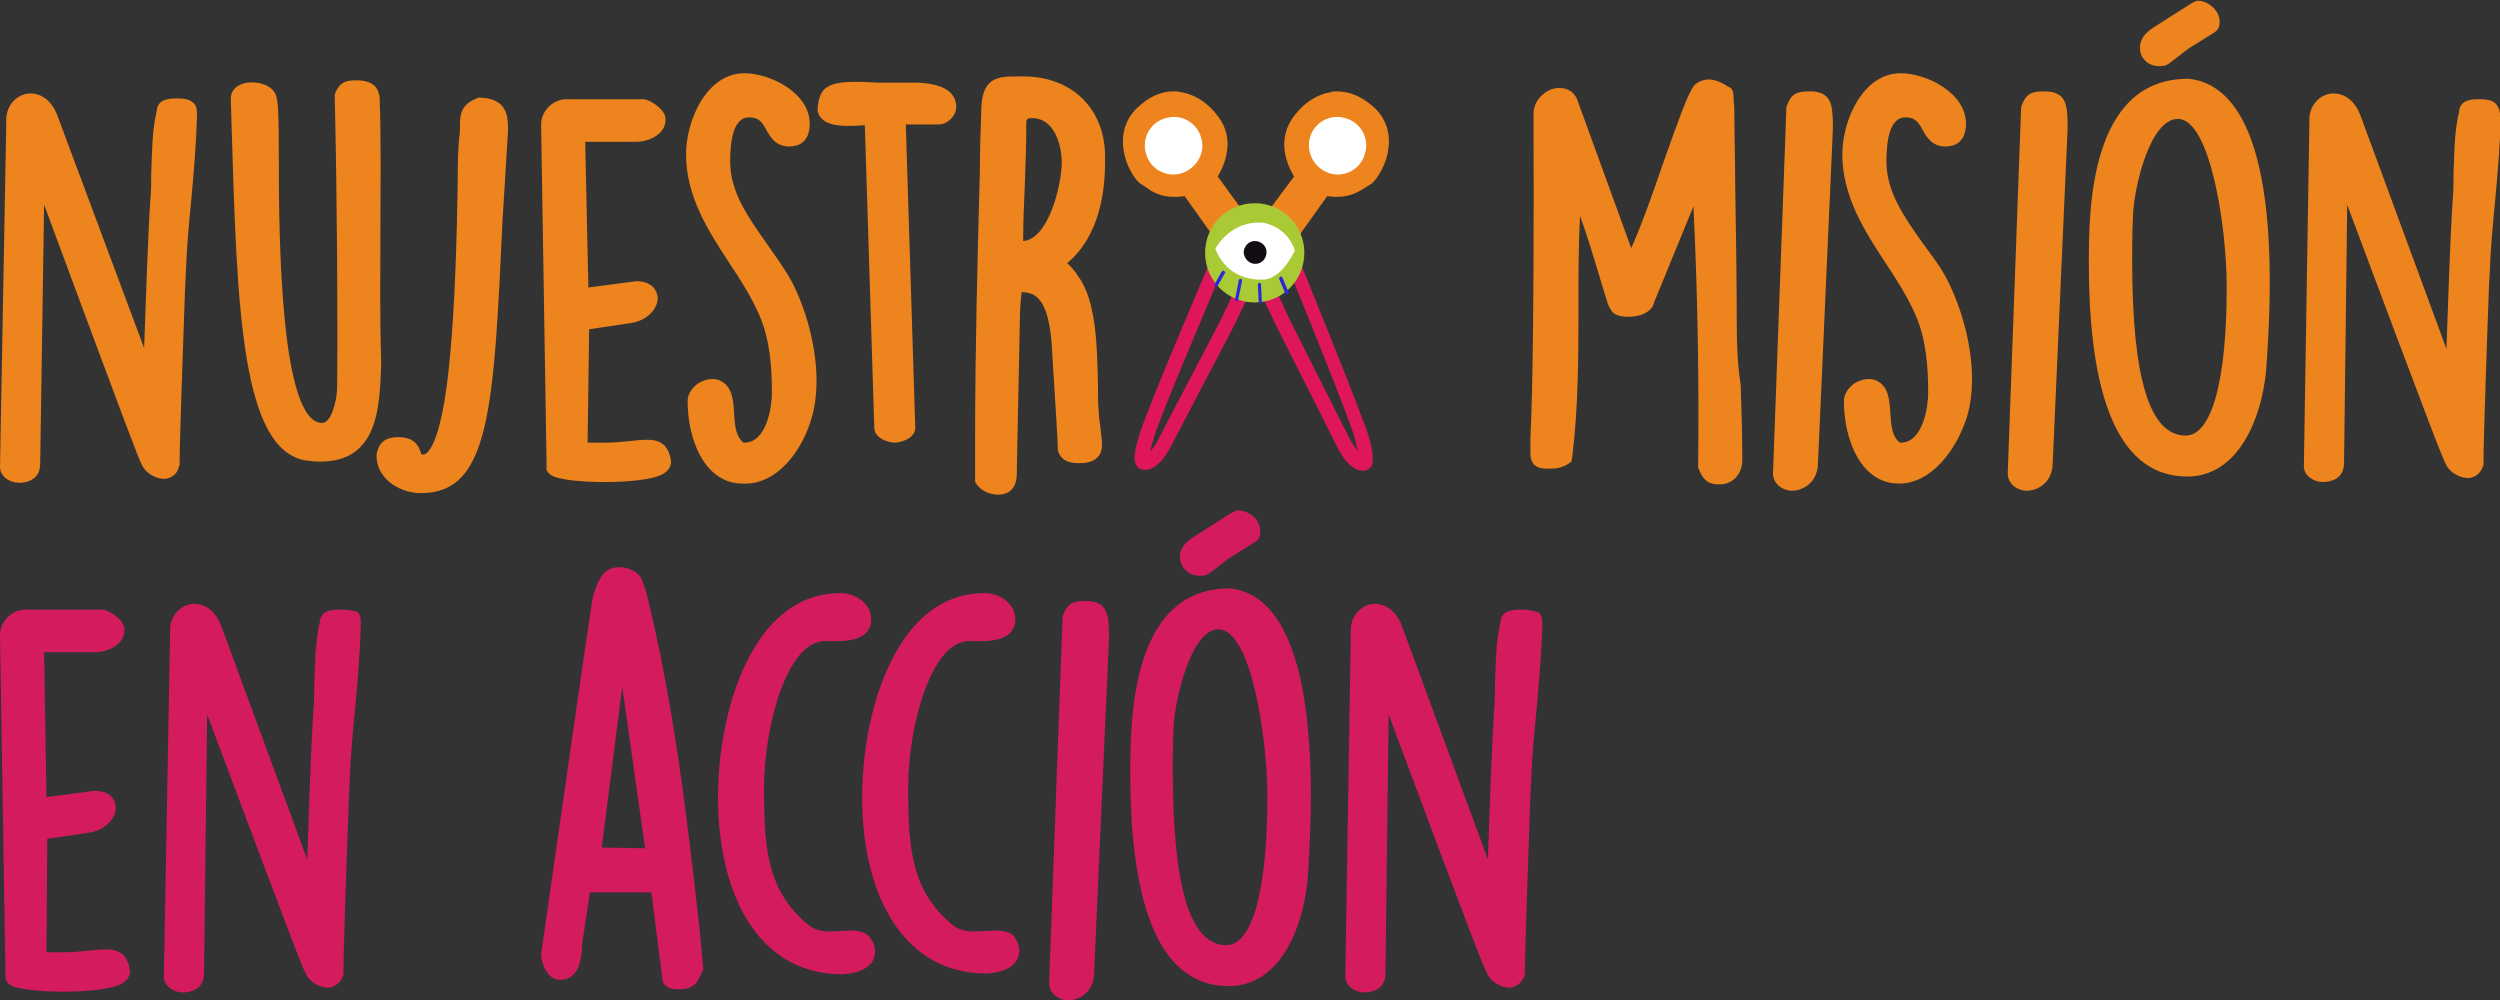 <?xml version="1.0" encoding="utf-8"?>
<!-- Generator: Adobe Illustrator 21.0.0, SVG Export Plug-In . SVG Version: 6.00 Build 0)  -->
<svg version="1.1" id="Layer_1" xmlns="http://www.w3.org/2000/svg" xmlns:xlink="http://www.w3.org/1999/xlink" x="0px" y="0px"
	 viewBox="0 0 317.4 127" style="enable-background:new 0 0 317.4 127;" xml:space="preserve">
<rect x="0" y="0" width="317.4" height="127" fill="#333333" stroke="none"/>
<style type="text/css">
	.st0{fill:#EE841E;}
	.st1{fill:#D31B5D;}
	.st2{fill:#FFFFFF;}
	.st3{fill:#DF165B;}
	.st4{fill:#A9C935;}
	.st5{fill:#130D13;}
	.st6{fill:#2828DC;}
</style>
<g>
	<path class="st0" d="M22.7,59.3l0.1-0.2V59c0-3.1,0.5-16.7,0.7-22.5l0.1-2c0.1-3.1,0.4-6.2,0.7-9.3c0.3-3.3,0.6-6.8,0.7-10.2
		c0-0.7,0.1-1.4-0.4-1.9c-0.5-0.5-1.2-0.6-2.1-0.6c-0.9,0-2.5,0-2.6,1.6c-0.6,2.5-0.6,5.3-0.7,7.9c0,1.1,0,2.2-0.1,3.2
		c-0.3,4.3-0.6,13.2-0.8,19L7.3,14.7c-0.9-2.4-2.6-3-3.9-2.8c-1.6,0.3-2.7,1.8-2.6,3.5L0,59.3c0,1.1,1.1,2,2.5,2
		c0.6,0,1.3-0.2,1.7-0.5c0.6-0.4,0.9-1.1,0.9-1.9L5.6,26C16.8,56.2,17.4,57.7,18,59c0.5,1.1,1.8,1.8,2.9,1.8
		C21.8,60.7,22.5,60.2,22.7,59.3z"/>
	<path class="st0" d="M48.4,45.9c-0.2-5.7-0.1-11.4-0.1-16.9c0-5.5,0.1-11.1-0.1-16.6c-0.1-1-0.6-2.2-2.9-2.2
		c-1.2,0-2.2,0.1-2.8,1.8l0,0.2l0,0.2c0.3,12.2,0.4,29.5,0.3,37c-0.1,1.8-0.8,4.3-1.9,4.3c-5.3,0-5.5-23.5-5.5-33.5
		c0-5.9-0.1-7.5-0.4-8.2c-0.5-1.2-2.2-1.7-3.7-1.5c-1.5,0.3-2,1.2-2,2l0.1,3.4c0.7,23.2,1.2,41.6,9.7,42.6l0.2,0
		c0.5,0.1,0.9,0.1,1.4,0.1c7.4,0,7.5-7.1,7.7-12.4L48.4,45.9z"/>
	<path class="st0" d="M61.1,12.4h-0.4l-0.2,0.1c-2,0.8-2.1,2.1-2.1,3.4c0,0.5,0,1-0.1,1.6c-0.1,0.8-0.2,3-0.2,6.4
		c-0.1,5.8-0.3,14.5-1,21.7C56,57.3,54,57.7,53.8,57.7c-0.2,0-0.3,0-0.3,0c0-0.1-0.1-0.2-0.1-0.3c-0.2-0.6-0.6-1.8-2.6-1.9h-0.3
		c-2.3,0-2.6,1.6-2.7,2.3c0,2.9,2.7,4.6,5.2,4.8h0.5c8.7,0,9.2-10.8,10.3-34.6l0.7-11.4C64.5,14.9,64.5,12.6,61.1,12.4z"/>
	<path class="st0" d="M70.1,60.4c0.9,0.5,3.7,0.8,6.6,0.8c3.1,0,6.4-0.3,7.6-1.1c0.8-0.5,0.9-1.2,0.9-1.5c-0.1-0.9-0.4-1.6-0.9-2.1
		c-1-0.9-2.5-0.7-4.4-0.5c-0.9,0.1-2,0.2-3.1,0.2c-1,0-1.8,0-2.2,0l0.2-14.4l5.4-0.8c1.9-0.3,3.4-1.8,3.3-3.3c-0.1-0.9-0.8-2-2.7-2
		l-6.1,0.8L74.3,18h6.5c1.5,0,3.7-0.9,3.7-2.8c0-0.2,0-0.4-0.2-0.8l0,0c-0.4-0.8-1.9-1.8-2.6-1.8h-9.8c-1.7,0-3.2,1.5-3.2,3.2
		l0.7,43.5C69.3,59.5,69.4,60,70.1,60.4z"/>
	<path class="st0" d="M103,53.2c1.7-5.5-0.1-12.8-2.4-17.3c-0.9-1.7-2.1-3.3-3.2-4.9c-2.4-3.4-4.7-6.6-4.7-10.5
		c0-2.6,0.4-5.6,2.4-5.6c1.2,0,1.6,0.5,2.2,1.6c0.5,0.9,1.2,2.1,2.9,2.1c1,0,2.6-0.4,2.6-2.9c0-3.9-5-6.4-8.3-6.4
		c-4.8,0-7.4,6-7.4,10.3c0,5.3,2.8,9.7,5.5,13.8c1.4,2.1,2.8,4.3,3.8,6.6c1.4,3.2,1.6,6.8,1.6,9.9c0,1.6-0.6,6.3-3.5,6.3h-0.1
		c-0.9-0.7-1.1-1.9-1.2-3.7c-0.1-1.7-0.2-3.7-2.1-4.3c-0.8-0.2-1.7,0-2.5,0.5c-0.8,0.6-1.3,1.4-1.3,2.2c0,5,2.2,10.5,7,10.5
		C98.6,61.6,101.8,57.3,103,53.2z"/>
	<path class="st0" d="M109.8,15.9l1.2,38.4c0,1.4,1.9,1.9,2.6,1.9c0.7,0,2.6-0.5,2.6-1.9l-1.2-38.5h4.2c1.1,0,2.2-1.1,2.2-2.2
		c0-2.8-3.5-3-4.7-3.1l-5.2,0c-6.2-0.4-7.5,0.2-7.7,3.4l0,0.1l0,0.1C104.3,16.1,106.8,16.1,109.8,15.9z"/>
	<path class="st0" d="M134.3,57l0,0.2c0.5,1.6,2,1.6,2.8,1.6c2.4,0,2.8-1.4,2.8-2.2v-0.5c0-0.2-0.1-0.8-0.2-1.9
		c-0.1-0.6-0.2-1.5-0.2-1.8c-0.1-1-0.1-2.2-0.1-3.5c-0.1-4.8-0.2-10.7-2.5-13.8c-0.2-0.4-0.8-1.1-1.4-1.7c4.2-3.5,4.8-9.4,4.8-12.8
		v-0.7c0-6.1-4.2-10.2-10.4-10.2h-0.6c-2.4,0-4.5,0-4.7,3.8c-0.1,2.8-0.2,5.6-0.2,8.4c-0.3,11.1-0.6,22.6-0.6,33.8v5.5l0.2,0.3
		c0.6,0.8,1.6,1.3,2.7,1.3c0.7,0,1.3-0.2,1.7-0.6c0.7-0.7,0.7-1.7,0.7-2.5l0-0.3c0.1-5.3,0.4-18.9,0.4-19.6l0-0.1
		c0-0.4,0.1-1.7,0.2-2.6h0.1c2.2,0,3.3,1.8,3.7,6.3C134.1,53,134.3,56.1,134.3,57z M134.8,20.6c0,2.9-1.7,9.8-4.9,10
		c0-2.4,0.1-4.7,0.2-6.9c0.1-2.6,0.2-5.3,0.2-8.1c0-0.5,0.2-0.6,0.6-0.6C134,14.9,134.8,18.7,134.8,20.6z"/>
	<path class="st0" d="M220.5,41.3c0-4.8-0.1-12.4-0.2-18c0-3.1-0.1-6-0.1-8c0-1,0-1.9-0.1-2.5c0-0.9,0-1.6-0.7-1.8
		c-1.2-0.8-2.3-1.1-3.2-0.8c-0.7,0.2-1.2,0.6-1.5,1.3c-0.6,1-1.7,4-3.4,8.8c-1.3,3.8-3,8.6-4.2,11.2l-6.8-18.7
		c-0.4-1.2-1.5-1.8-2.8-1.6c-1.3,0.2-2.8,1.5-2.8,3.2c0.1,32.2-0.3,38.8-0.4,41.3c0,0.6,0,0.9,0,1.3l0,0.2c0,0.7,0,1.3,0.5,1.8
		c0.5,0.5,1.2,0.5,1.8,0.5c0.8,0,1.5,0,2.5-0.6l0.4-0.3l0.1-0.5c0.8-6.4,0.8-12.9,0.8-19.3c0-3.8,0-7.6,0.2-11.4
		c0.9,2.5,1.7,5.1,2.5,7.8c0.3,1.1,0.7,2.2,1,3.3c0.1,0.3,0.5,1,0.6,1.1c0.7,0.8,2.6,0.7,3.6,0.4c1.2-0.4,1.6-1.1,1.7-1.6l5-12.2
		c0.6,12.4,0.7,23,0.6,33l0,0.2l0.1,0.2c0.5,1.2,1,1.9,2.6,1.9c1.7,0,2.9-1.3,2.9-3.1c0-3.1-0.1-6.4-0.2-9.5
		C220.6,46.3,220.5,43.8,220.5,41.3z"/>
	<path class="st0" d="M229.8,11.6c-1.6,0-2.4,0.2-3,2l0,0.1l-1.7,46.4c0,1.2,1,2.1,2.3,2.2c0,0,0,0,0.1,0c1.5,0,3.2-1.1,3.3-3.3
		l1.9-42.6c0-0.1,0-0.2,0-0.4c0-0.3,0-0.6,0-0.7C232.6,13.5,232.6,11.6,229.8,11.6z"/>
	<path class="st0" d="M244.2,31c-2.4-3.4-4.7-6.6-4.7-10.5c0-2.6,0.4-5.6,2.4-5.6c1.2,0,1.6,0.5,2.2,1.6c0.5,0.9,1.2,2.1,2.9,2.1
		c1,0,2.6-0.4,2.6-2.9c0-3.9-5-6.4-8.3-6.4c-4.8,0-7.4,6-7.4,10.3c0,5.3,2.8,9.7,5.5,13.8c1.4,2.1,2.8,4.3,3.8,6.6
		c1.4,3.2,1.6,6.8,1.6,9.9c0,1.6-0.6,6.3-3.5,6.3h-0.1c-0.9-0.7-1.1-1.9-1.2-3.7c-0.1-1.7-0.2-3.7-2.1-4.3c-0.8-0.2-1.7,0-2.5,0.5
		c-0.8,0.6-1.3,1.4-1.3,2.2c0,5,2.2,10.5,7,10.5c4.1,0,7.3-4.3,8.6-8.4c1.7-5.5-0.1-12.8-2.4-17.3C246.6,34.2,245.4,32.6,244.2,31z"
		/>
	<path class="st0" d="M259.6,11.6c-1.6,0-2.4,0.2-3,2l0,0.1l-1.7,46.4c0,1.2,1,2.1,2.3,2.2c0,0,0,0,0.1,0c1.5,0,3.2-1.1,3.3-3.3
		l1.9-42.6c0-0.1,0-0.2,0-0.4c0-0.3,0-0.6,0-0.7C262.4,13.5,262.4,11.6,259.6,11.6z"/>
	<path class="st0" d="M274.1,8.4c0.5,0,0.9,0,1.5-0.5l2.2-1.7l3.2-2c0.7-0.4,0.8-0.9,0.8-1.4l0-0.1c0-1.4-1.5-2.6-2.7-2.6l-0.2,0
		l-0.2,0.1c0,0-0.5,0.2-0.6,0.3l-4.4,2.8c-0.8,0.5-2,1.3-2,2.7C271.6,7.3,272.7,8.4,274.1,8.4z"/>
	<path class="st0" d="M277.9,10l-0.1,0c-12.6,0-12.6,17-12.6,23.4c0,18,4.2,27.1,12.5,27.1c6.4,0,9.4-7.2,10-13.4
		C289.5,23.7,286.1,10.9,277.9,10z M282.7,36.4v0.2c0,11.7-1.9,18.7-5.2,18.7c-4.6,0-6.8-7.3-6.8-22.2c0-1.7,0-3.5,0.1-5.5
		c0-3.1,2-12.5,5.7-12.5C280.6,15.1,282.7,28.7,282.7,36.4z"/>
	<path class="st0" d="M316.9,13.2c-0.5-0.5-1.2-0.6-2.1-0.6c-0.9,0-2.5,0-2.6,1.6c-0.6,2.5-0.6,5.3-0.7,7.9c0,1.1,0,2.2-0.1,3.2
		c-0.3,4.3-0.6,13.2-0.8,19l-10.9-29.6c-0.9-2.4-2.6-3-3.9-2.8c-1.6,0.3-2.7,1.8-2.6,3.5l-0.7,43.8c0,1.1,1.1,2,2.5,2
		c0.6,0,1.3-0.2,1.7-0.5c0.6-0.4,0.9-1.1,0.9-1.9L298,26c11.3,30.2,11.9,31.6,12.5,32.9c0.5,1.1,1.8,1.8,2.9,1.8
		c0.9-0.1,1.5-0.6,1.8-1.4l0.1-0.2V59c0-3.2,0.5-17.4,0.7-22.7l0.1-1.7c0.1-3.1,0.4-6.2,0.7-9.3c0.3-3.3,0.6-6.8,0.7-10.2
		C317.4,14.5,317.4,13.8,316.9,13.2z"/>
	<path class="st1" d="M15.6,121.2c-1-0.9-2.5-0.7-4.4-0.5c-0.9,0.1-2,0.2-3.1,0.2c-1,0-1.8,0-2.2,0L6,106.5l5.4-0.8
		c1.9-0.3,3.4-1.8,3.3-3.3c-0.1-1-0.8-2-2.7-2l-6.1,0.8L5.6,82.8h6.5c1.5,0,3.7-0.9,3.7-2.8c0-0.2,0-0.4-0.2-0.8l0,0
		c-0.4-0.8-1.9-1.8-2.6-1.8H3.2c-1.7,0-3.2,1.5-3.2,3.2L0.7,124c0,0.3,0.1,0.8,0.7,1.1c0.9,0.5,3.7,0.8,6.6,0.8
		c3.1,0,6.4-0.3,7.6-1.1c0.8-0.5,0.9-1.2,0.9-1.5C16.4,122.4,16.1,121.7,15.6,121.2z"/>
	<path class="st1" d="M43.2,77.4c-0.9,0-2.5,0-2.6,1.6c-0.6,2.5-0.6,5.3-0.7,7.9c0,1.1,0,2.2-0.1,3.2c-0.3,4.3-0.6,13.2-0.8,19
		L28.1,79.5c-0.9-2.4-2.6-3-3.9-2.8c-1.6,0.3-2.7,1.8-2.6,3.5L20.8,124c0,1.1,1.1,2,2.5,2c0.6,0,1.3-0.2,1.7-0.5
		c0.6-0.4,0.9-1.1,0.9-1.9l0.4-32.9c11.3,30.2,11.9,31.6,12.5,32.9c0.5,1.1,1.8,1.8,2.9,1.8c0.8-0.1,1.5-0.6,1.8-1.4l0.1-0.2v-0.2
		c0-3.1,0.5-16.7,0.7-22.5l0.1-2c0.1-3.1,0.4-6.2,0.7-9.3c0.3-3.3,0.6-6.8,0.7-10.2c0-0.7,0.1-1.4-0.4-1.9
		C44.8,77.5,44.1,77.4,43.2,77.4z"/>
	<path class="st1" d="M82,75l-0.5-1.4l-0.1-0.2c-0.6-1-1.8-1.4-2.8-1.4c-2.3,0-2.9,2.4-3.3,3.7l0,0c-0.2,0.9-1,6.3-6.6,45.4l0,0.1
		c0,0.9,0.7,3.2,2.4,3.2c2.5,0,2.7-2.8,2.8-4.1c0-0.2,0-0.3,0-0.4l1-6.6h7.8l1.4,11c0.1,0.9,0.8,1.3,2,1.3h0.2
		c1.9,0,2.4-1.1,2.8-2.2l0.2-0.2l-0.4-4.5C87.3,104.3,85.6,89.4,82,75z M76.4,107.6L79,87.2l2.9,20.5L76.4,107.6z"/>
	<path class="st1" d="M106.8,118.2c-1.5,0.1-3,0.2-4.2-0.8c-5.2-4.3-5.6-9.7-5.6-17.4c0-7.7,2.9-18.6,7.7-18.6h0.4
		c0.1,0,0.2,0,0.4,0c1.1,0,3.2,0.1,4.4-1c0.5-0.5,0.7-1.1,0.7-1.8c0-2-2-3.3-3.9-3.3c-9.7,0-13.3,11.1-14.4,15.9
		c-2,8.5-1.7,20.2,3.6,27.1c2.7,3.5,6.3,5.3,10.8,5.4c0.9,0,3.2-0.2,4.1-1.7c0.3-0.6,0.6-1.5-0.2-2.8
		C109.8,118,108.3,118.1,106.8,118.2z"/>
	<path class="st1" d="M125.1,118.2c-1.5,0.1-3,0.2-4.2-0.8c-5.2-4.3-5.6-9.7-5.6-17.4c0-7.7,2.9-18.6,7.7-18.6h0.4
		c0.1,0,0.2,0,0.4,0c1.1,0,3.2,0.1,4.4-1c0.5-0.5,0.7-1.1,0.7-1.8c0-2-2-3.3-3.9-3.3c-9.7,0-13.3,11.1-14.4,15.9
		c-2,8.5-1.7,20.2,3.6,27c2.7,3.5,6.3,5.3,10.8,5.4c0.9,0,3.2-0.2,4.1-1.7c0.3-0.6,0.6-1.5-0.2-2.8
		C128.2,118,126.6,118.1,125.1,118.2z"/>
	<path class="st1" d="M137.9,76.3c-1.6,0-2.4,0.2-3,2l0,0.1l-1.7,46.4c0,1.2,1,2.1,2.3,2.2c0,0,0,0,0.1,0c1.5,0,3.2-1.1,3.3-3.3
		l1.9-42.6c0-0.1,0-0.2,0-0.4c0-0.3,0-0.6,0-0.7C140.7,78.3,140.7,76.3,137.9,76.3z"/>
	<path class="st1" d="M156.2,74.7l-0.1,0c-12.6,0-12.6,17-12.6,23.4c0,18,4.2,27.1,12.5,27.1c6.4,0,9.4-7.2,10-13.4
		C167.7,88.5,164.3,75.6,156.2,74.7z M154.7,79.9c4.1,0,6.2,13.6,6.2,21.2v0.2c0,11.7-1.9,18.7-5.2,18.7c-4.6,0-6.8-7.3-6.8-22.2
		c0-1.7,0-3.5,0.1-5.5C149.1,89.3,151.1,79.9,154.7,79.9z"/>
	<path class="st1" d="M157.2,64.8l-0.2,0l-0.2,0.1c0,0-0.5,0.2-0.6,0.3l-4.4,2.8c-0.8,0.5-2,1.3-2,2.7c0,1.3,1.1,2.4,2.5,2.4
		c0.5,0,0.9,0,1.5-0.5l2.2-1.7l3.2-2c0.7-0.4,0.8-0.9,0.8-1.4l0-0.1C160,65.9,158.5,64.8,157.2,64.8z"/>
	<path class="st1" d="M193.1,77.4c-0.9,0-2.5,0-2.6,1.6c-0.6,2.5-0.6,5.3-0.7,7.9c0,1.1,0,2.2-0.1,3.2c-0.3,4.3-0.6,13.2-0.8,19
		L178,79.5c-0.9-2.4-2.6-3-3.9-2.8c-1.6,0.3-2.7,1.8-2.6,3.5l-0.7,43.8c0,1.1,1.1,2,2.5,2c0.6,0,1.3-0.2,1.7-0.5
		c0.6-0.4,0.9-1.1,0.9-1.9l0.4-32.9c11.2,30.1,11.9,31.6,12.5,32.9c0.5,1.1,1.8,1.8,2.9,1.8c0.8-0.1,1.5-0.6,1.8-1.4l0.1-0.2v-0.2
		c0-3.1,0.5-16.7,0.7-22.5l0.1-2c0.1-3.1,0.4-6.2,0.7-9.2c0.3-3.3,0.6-6.8,0.7-10.2c0-0.7,0.1-1.4-0.4-1.9
		C194.7,77.5,193.9,77.4,193.1,77.4z"/>
	<g>
		<path class="st0" d="M157.5,26.9l-3.3-4.5c0,0,2.6-3.6,0.5-6.9c-2.1-3.4-6.2-5.1-10-1.7c-4,3.5-0.7,8.8,0.3,9.4
			c1,0.5,2.2,2,5.5,1.5L155,31l2.8-3.2L157.5,26.9z"/>
		<path class="st0" d="M149,11.6c0.3,0,0.6,0,0.9,0.1c2,0.3,3.8,1.6,5.1,3.6c1.9,3,0.1,6.3-0.4,7.1l3.2,4.4l0.5,1l-3.2,3.7l-4.7-6.6
			c-2.7,0.4-4.1-0.5-5-1.2c-0.2-0.1-0.4-0.3-0.5-0.3c-0.7-0.4-2.1-2.4-2.3-4.8c-0.2-2,0.5-3.8,2-5.1C145.9,12.3,147.4,11.6,149,11.6
			 M157.2,27.1l-3.4-4.7l0.1-0.2c0,0,2.4-3.4,0.5-6.6c-1.2-1.9-2.8-3.1-4.6-3.3c-1.7-0.3-3.4,0.3-4.9,1.7c-1.4,1.2-2,2.7-1.8,4.5
			c0.2,2.2,1.6,4.1,2,4.3c0.2,0.1,0.4,0.2,0.6,0.4c0.9,0.6,2.1,1.5,4.7,1l0.2,0l4.4,6.2l2.4-2.8L157.2,27.1z"/>
		<path class="st2" d="M152.5,17.5c-0.5-1.9-2.5-3.1-4.5-2.5c-1.9,0.5-3.1,2.5-2.5,4.5c0.5,1.9,2.5,3.1,4.5,2.5
			C151.9,21.4,153.1,19.4,152.5,17.5"/>
		<path class="st3" d="M164.4,33c0.1,0,0.2,0,0.2,0c0.3,0.1,0.5,0.3,0.6,0.6c0.3,0.8,7.7,18.9,8.6,21.9c0.7,2.5,0.5,3.3,0.3,3.7
			c-0.1,0.2-0.4,0.4-0.6,0.5c-1.9,0.5-3.4-2.2-3.8-3.1L162,41.3l0,0l-2.1-4.4c-0.1-0.2-0.1-0.5,0-0.8c0.1-0.3,0.3-0.4,0.6-0.5
			l0.6-0.2l2.7-2.2C164,33,164.2,33,164.4,33 M172.4,57.3c-0.1-0.3-0.2-0.8-0.3-1.4c-0.7-2.5-6.3-16.4-8-20.5l-1.9,1.5
			c0,0,0,0-0.1,0.1l1.6,3.5l7.7,15.3C171.7,56.3,172.1,56.9,172.4,57.3 M173,57.8C173.1,57.8,173.1,57.8,173,57.8
			C173.1,57.8,173.1,57.8,173,57.8C173,57.8,173,57.8,173,57.8"/>
		<path class="st0" d="M161.2,26.9l3.3-4.5c0,0-2.6-3.6-0.5-6.9c2.1-3.4,6.2-5.1,10-1.7c4,3.5,0.7,8.8-0.3,9.4c-1,0.5-2.2,2-5.5,1.5
			l-4.6,6.4l-2.8-3.2L161.2,26.9z"/>
		<path class="st0" d="M169.7,11.6c1.6,0,3.1,0.6,4.6,1.9c1.5,1.3,2.2,3.1,2,5.1c-0.2,2.4-1.7,4.5-2.3,4.8c-0.2,0.1-0.3,0.2-0.5,0.3
			c-0.9,0.6-2.3,1.6-5,1.2l-4.7,6.6l-3.2-3.7l0.5-1.1l3.2-4.3c-0.5-0.8-2.3-4-0.4-7.1c1.3-2,3.1-3.3,5.1-3.6
			C169.1,11.6,169.4,11.6,169.7,11.6 M169.7,24.4c1.7,0,2.6-0.7,3.3-1.2c0.2-0.1,0.4-0.3,0.6-0.4c0.4-0.2,1.8-2.1,2-4.3
			c0.2-1.8-0.4-3.3-1.8-4.5c-1.5-1.4-3.2-1.9-4.9-1.7c-1.8,0.3-3.5,1.5-4.6,3.3c-1.9,3.1,0.5,6.5,0.5,6.6l0.1,0.2l-3.4,4.7l-0.3,0.6
			l2.4,2.8l4.4-6.2l0.2,0C168.8,24.4,169.3,24.4,169.7,24.4"/>
		<path class="st2" d="M166.3,17.5c0.5-1.9,2.5-3.1,4.5-2.5c1.9,0.5,3.1,2.5,2.5,4.5c-0.5,1.9-2.5,3.1-4.5,2.5
			C166.9,21.4,165.8,19.4,166.3,17.5"/>
		<path class="st3" d="M154.3,33c0.2,0,0.4,0.1,0.6,0.2l2.7,2.2l0.6,0.2c0.3,0.1,0.5,0.3,0.6,0.5c0.1,0.3,0.1,0.5,0,0.8l-2.1,4.4
			c0,0,0,0,0,0l-8,15.3c-0.4,0.8-1.9,3.5-3.8,3c-0.2-0.1-0.5-0.2-0.6-0.5c-0.3-0.4-0.5-1.2,0.3-3.7c0.8-3,8.6-21.1,8.9-21.9
			c0.1-0.3,0.3-0.5,0.6-0.5C154.1,33,154.2,33,154.3,33 M156.7,37C156.6,37,156.6,37,156.7,37l-2-1.6c-1.7,4.1-7.7,18.1-8.3,20.5
			c-0.2,0.6-0.3,1-0.3,1.4c0.3-0.4,0.7-1,1-1.6l8-15.3L156.7,37z M145.2,57.8L145.2,57.8L145.2,57.8z M145.3,57.8L145.3,57.8z
			 M145.4,57.8c0,0-0.1,0-0.1,0C145.3,57.8,145.3,57.8,145.4,57.8"/>
		<path class="st4" d="M153,32.1c0-3.5,2.8-6.3,6.3-6.3c3.5,0,6.3,2.8,6.3,6.3c0,3.5-2.8,6.3-6.3,6.3C155.8,38.4,153,35.6,153,32.1"
			/>
		<path class="st2" d="M164.4,31.8c0,0-1.6,3.6-4,3.7c-2.4,0.1-4.9-0.9-6.1-3.9c0,0,1.9-3.8,6.3-3.3
			C160.5,28.4,163.3,28.6,164.4,31.8"/>
		<path class="st5" d="M157.9,32.1c0-0.8,0.6-1.5,1.4-1.5c0.8,0,1.5,0.6,1.5,1.4c0,0.8-0.6,1.5-1.4,1.5
			C158.6,33.5,158,32.9,157.9,32.1"/>
		<path class="st6" d="M162.6,35.1c0.1,0,0.1,0,0.2,0.1l0.8,1.9c0,0.1,0,0.2-0.1,0.3c-0.1,0-0.2,0-0.3-0.1l-0.8-1.9
			C162.4,35.3,162.4,35.2,162.6,35.1C162.6,35.1,162.6,35.1,162.6,35.1"/>
		<path class="st6" d="M159.9,35.9c0.1,0,0.2,0.1,0.2,0.2l0.1,2.2c0,0.1-0.1,0.2-0.2,0.2c-0.1,0-0.2-0.1-0.2-0.2l-0.1-2.2
			C159.7,36,159.8,35.9,159.9,35.9C159.9,35.9,159.9,35.9,159.9,35.9"/>
		<path class="st6" d="M157.5,35.4C157.5,35.4,157.5,35.4,157.5,35.4c0.1,0,0.2,0.1,0.2,0.2l-0.5,2.5c0,0.1-0.1,0.2-0.2,0.1
			c-0.1,0-0.2-0.1-0.2-0.2l0.5-2.5C157.3,35.5,157.4,35.4,157.5,35.4"/>
		<path class="st6" d="M155.4,34.4C155.4,34.4,155.5,34.4,155.4,34.4c0.2,0.1,0.2,0.2,0.1,0.3l-0.9,1.6c-0.1,0.1-0.2,0.1-0.3,0.1
			c-0.1-0.1-0.1-0.2-0.1-0.3l0.9-1.6C155.3,34.4,155.3,34.3,155.4,34.4"/>
	</g>
</g>
</svg>
